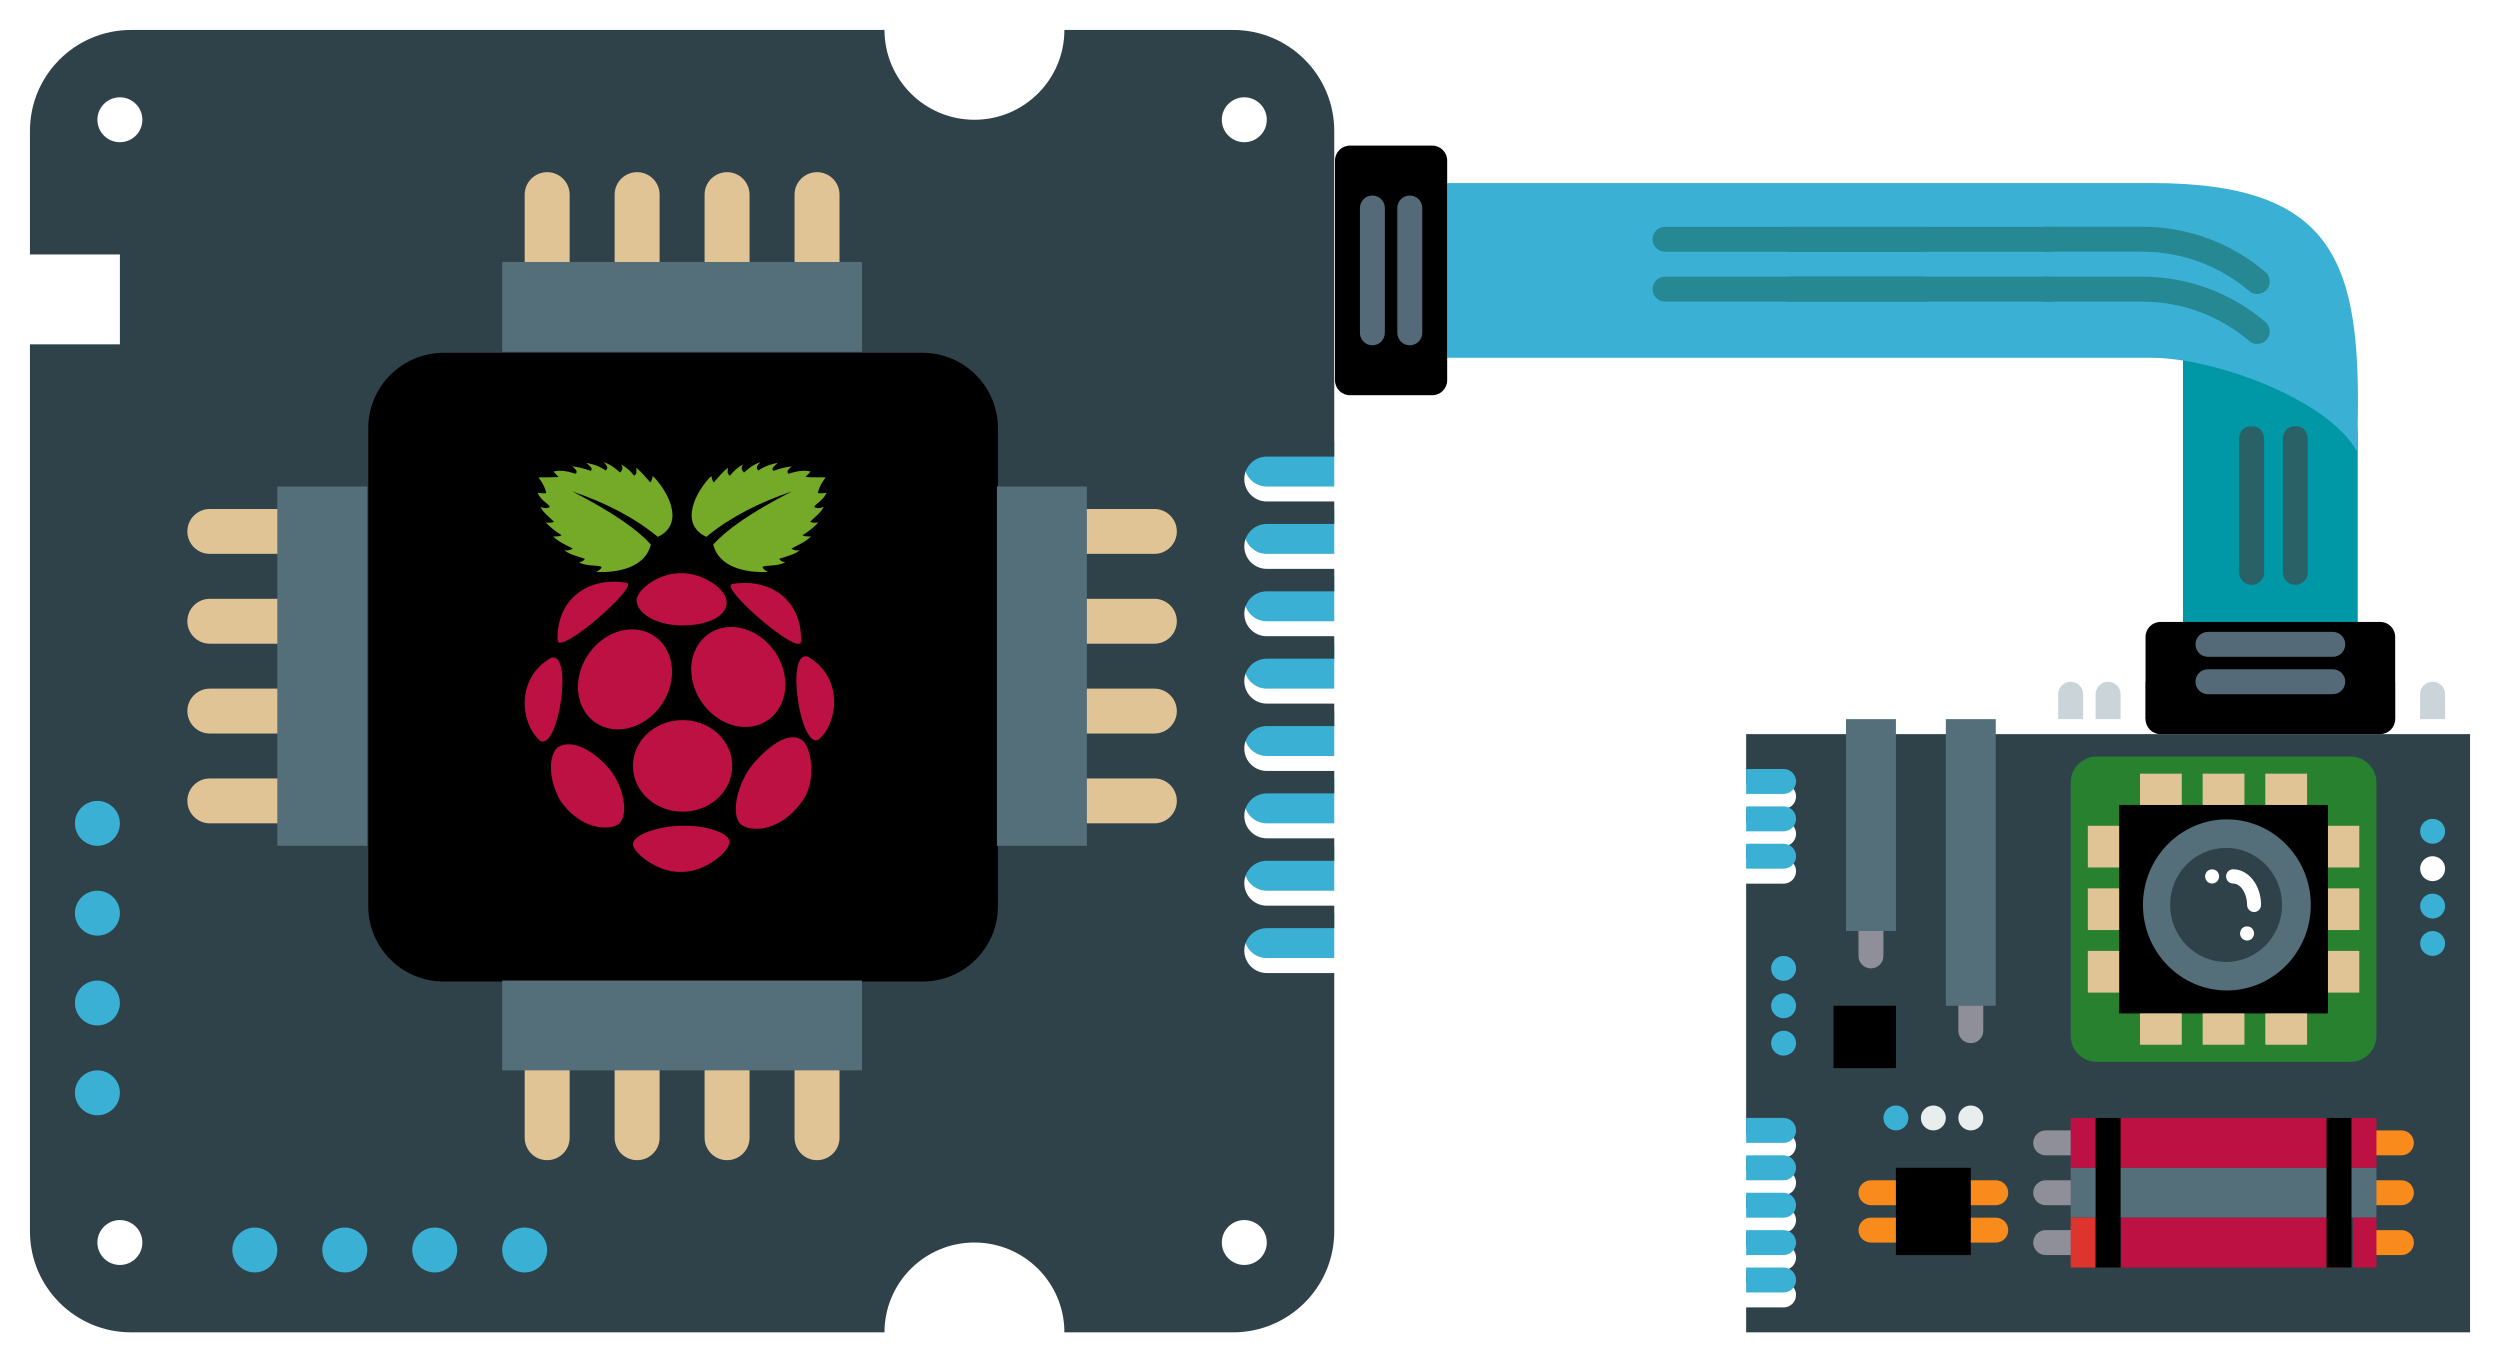 <?xml version="1.0" encoding="UTF-8" standalone="no"?>
<svg width="334px" height="182px" viewBox="0 0 334 182" version="1.1" xmlns="http://www.w3.org/2000/svg" xmlns:xlink="http://www.w3.org/1999/xlink" xmlns:sketch="http://www.bohemiancoding.com/sketch/ns">
    <!-- Generator: Sketch 3.4.4 (17249) - http://www.bohemiancoding.com/sketch -->
    <title>example-raspberry4</title>
    <desc>Created with Sketch.</desc>
    <defs>
        <filter x="-50%" y="-50%" width="200%" height="200%" filterUnits="objectBoundingBox" id="filter-1">
            <feOffset dx="0" dy="2" in="SourceAlpha" result="shadowOffsetOuter1"></feOffset>
            <feGaussianBlur stdDeviation="2" in="shadowOffsetOuter1" result="shadowBlurOuter1"></feGaussianBlur>
            <feColorMatrix values="0 0 0 0 0   0 0 0 0 0   0 0 0 0 0  0 0 0 0.35 0" in="shadowBlurOuter1" type="matrix" result="shadowMatrixOuter1"></feColorMatrix>
            <feMerge>
                <feMergeNode in="shadowMatrixOuter1"></feMergeNode>
                <feMergeNode in="SourceGraphic"></feMergeNode>
            </feMerge>
        </filter>
        <filter x="-50%" y="-50%" width="200%" height="200%" filterUnits="objectBoundingBox" id="filter-2">
            <feOffset dx="0" dy="2" in="SourceAlpha" result="shadowOffsetOuter1"></feOffset>
            <feGaussianBlur stdDeviation="2" in="shadowOffsetOuter1" result="shadowBlurOuter1"></feGaussianBlur>
            <feColorMatrix values="0 0 0 0 0   0 0 0 0 0   0 0 0 0 0  0 0 0 0.35 0" in="shadowBlurOuter1" type="matrix" result="shadowMatrixOuter1"></feColorMatrix>
            <feMerge>
                <feMergeNode in="shadowMatrixOuter1"></feMergeNode>
                <feMergeNode in="SourceGraphic"></feMergeNode>
            </feMerge>
        </filter>
        <filter x="-50%" y="-50%" width="200%" height="200%" filterUnits="objectBoundingBox" id="filter-3">
            <feOffset dx="0" dy="2" in="SourceAlpha" result="shadowOffsetOuter1"></feOffset>
            <feGaussianBlur stdDeviation="2" in="shadowOffsetOuter1" result="shadowBlurOuter1"></feGaussianBlur>
            <feColorMatrix values="0 0 0 0 0   0 0 0 0 0   0 0 0 0 0  0 0 0 0.35 0" in="shadowBlurOuter1" type="matrix" result="shadowMatrixOuter1"></feColorMatrix>
            <feMerge>
                <feMergeNode in="shadowMatrixOuter1"></feMergeNode>
                <feMergeNode in="SourceGraphic"></feMergeNode>
            </feMerge>
        </filter>
        <filter x="-50%" y="-50%" width="200%" height="200%" filterUnits="objectBoundingBox" id="filter-4">
            <feOffset dx="0" dy="2" in="SourceAlpha" result="shadowOffsetOuter1"></feOffset>
            <feGaussianBlur stdDeviation="2" in="shadowOffsetOuter1" result="shadowBlurOuter1"></feGaussianBlur>
            <feColorMatrix values="0 0 0 0 0   0 0 0 0 0   0 0 0 0 0  0 0 0 0.35 0" in="shadowBlurOuter1" type="matrix" result="shadowMatrixOuter1"></feColorMatrix>
            <feMerge>
                <feMergeNode in="shadowMatrixOuter1"></feMergeNode>
                <feMergeNode in="SourceGraphic"></feMergeNode>
            </feMerge>
        </filter>
    </defs>
    <g id="animations" stroke="none" stroke-width="1" fill="none" fill-rule="evenodd" sketch:type="MSPage">
        <g id="example-raspberry4" sketch:type="MSLayerGroup" transform="translate(4, 2)">
            <g id="Group" sketch:type="MSShapeGroup">
                <path d="M229.284,100.737 L234.286,100.737 C235.207,100.737 235.954,101.481 235.954,102.402 C235.954,103.323 235.207,104.067 234.286,104.067 L229.284,104.067 L229.284,105.732 L234.286,105.732 C235.207,105.732 235.954,106.476 235.954,107.397 C235.954,108.318 235.207,109.062 234.286,109.062 L229.284,109.062 L229.284,110.727 L234.286,110.727 C235.207,110.727 235.954,111.472 235.954,112.392 C235.954,113.313 235.207,114.057 234.286,114.057 L229.284,114.057 L229.284,147.359 L234.286,147.359 C235.207,147.359 235.954,148.103 235.954,149.024 C235.954,149.945 235.207,150.689 234.286,150.689 L229.284,150.689 L229.284,152.354 L234.286,152.354 C235.207,152.354 235.954,153.098 235.954,154.019 C235.954,154.94 235.207,155.684 234.286,155.684 L229.284,155.684 L229.284,157.349 L234.286,157.349 C235.207,157.349 235.954,158.094 235.954,159.014 C235.954,159.935 235.207,160.679 234.286,160.679 L229.284,160.679 L229.284,162.344 L234.286,162.344 C235.207,162.344 235.954,163.089 235.954,164.01 C235.954,164.93 235.207,165.675 234.286,165.675 L229.284,165.675 L229.284,167.34 L234.286,167.34 C235.207,167.34 235.954,168.084 235.954,169.005 C235.954,169.926 235.207,170.67 234.286,170.67 L229.284,170.67 L229.284,174 L326,174 L326,94.077 L229.284,94.077 L229.284,100.737 Z" id="Fill-11" fill="#2F4149" filter="url(#filter-1)"></path>
                <path d="M235.954,149.024 C235.954,148.103 235.207,147.359 234.286,147.359 L229.284,147.359 L229.284,150.689 L234.286,150.689 C235.207,150.689 235.954,149.945 235.954,149.024" id="Fill-12" fill="#3AB0D5"></path>
                <path d="M235.954,154.019 C235.954,153.098 235.207,152.354 234.286,152.354 L229.284,152.354 L229.284,155.684 L234.286,155.684 C235.207,155.684 235.954,154.94 235.954,154.019" id="Fill-13" fill="#3AB0D5"></path>
                <path d="M234.286,157.349 L229.284,157.349 L229.284,160.679 L234.286,160.679 C235.207,160.679 235.954,159.935 235.954,159.014 C235.954,158.094 235.207,157.349 234.286,157.349 Z" id="Fill-14" fill="#3AB0D5"></path>
                <path d="M235.954,164.01 C235.954,163.089 235.207,162.344 234.286,162.344 L229.284,162.344 L229.284,165.675 L234.286,165.675 C235.207,165.675 235.954,164.93 235.954,164.01" id="Fill-15" fill="#3AB0D5"></path>
                <path d="M235.954,169.005 C235.954,168.084 235.207,167.34 234.286,167.34 L229.284,167.34 L229.284,170.67 L234.286,170.67 C235.207,170.67 235.954,169.926 235.954,169.005" id="Fill-16" fill="#3AB0D5"></path>
                <path d="M235.954,102.402 C235.954,101.481 235.207,100.737 234.286,100.737 L229.284,100.737 L229.284,104.067 L234.286,104.067 C235.207,104.067 235.954,103.323 235.954,102.402" id="Fill-17" fill="#3AB0D5"></path>
                <path d="M235.954,107.397 C235.954,106.476 235.207,105.732 234.286,105.732 L229.284,105.732 L229.284,109.062 L234.286,109.062 C235.207,109.062 235.954,108.318 235.954,107.397" id="Fill-18" fill="#3AB0D5"></path>
                <path d="M235.954,112.392 C235.954,111.472 235.207,110.727 234.286,110.727 L229.284,110.727 L229.284,114.057 L234.286,114.057 C235.207,114.057 235.954,113.313 235.954,112.392" id="Fill-19" fill="#3AB0D5"></path>
                <path d="M322.665,124.048 C322.665,124.967 321.918,125.713 320.997,125.713 C320.077,125.713 319.33,124.967 319.33,124.048 C319.33,123.129 320.077,122.383 320.997,122.383 C321.918,122.383 322.665,123.129 322.665,124.048" id="Fill-732" fill="#3AB0D5"></path>
                <path d="M260.967,147.359 C260.967,148.278 260.22,149.024 259.299,149.024 C258.379,149.024 257.632,148.278 257.632,147.359 C257.632,146.44 258.379,145.694 259.299,145.694 C260.22,145.694 260.967,146.44 260.967,147.359" id="Fill-740" fill="#E8EDEE"></path>
                <path d="M255.964,147.359 C255.964,148.278 255.217,149.024 254.297,149.024 C253.376,149.024 252.629,148.278 252.629,147.359 C252.629,146.44 253.376,145.694 254.297,145.694 C255.217,145.694 255.964,146.44 255.964,147.359" id="Fill-741" fill="#E8EDEE"></path>
                <path d="M250.962,147.359 C250.962,148.278 250.215,149.024 249.294,149.024 C248.374,149.024 247.627,148.278 247.627,147.359 C247.627,146.44 248.374,145.694 249.294,145.694 C250.215,145.694 250.962,146.44 250.962,147.359" id="Fill-742" fill="#3AB0D5"></path>
                <path d="M235.954,127.378 C235.954,128.297 235.207,129.043 234.286,129.043 C233.366,129.043 232.619,128.297 232.619,127.378 C232.619,126.459 233.366,125.713 234.286,125.713 C235.207,125.713 235.954,126.459 235.954,127.378" id="Fill-743" fill="#3AB0D5"></path>
                <path d="M235.954,132.373 C235.954,133.292 235.207,134.038 234.286,134.038 C233.366,134.038 232.619,133.292 232.619,132.373 C232.619,131.454 233.366,130.708 234.286,130.708 C235.207,130.708 235.954,131.454 235.954,132.373" id="Fill-744" fill="#3AB0D5"></path>
                <path d="M235.954,137.368 C235.954,138.288 235.207,139.033 234.286,139.033 C233.366,139.033 232.619,138.288 232.619,137.368 C232.619,136.449 233.366,135.703 234.286,135.703 C235.207,135.703 235.954,136.449 235.954,137.368" id="Fill-745" fill="#3AB0D5"></path>
                <path d="M310.003,139.866 L276.13,139.866 C274.202,139.866 272.639,138.306 272.639,136.38 L272.639,102.56 C272.639,100.632 274.202,99.072 276.13,99.072 L310.003,99.072 C311.931,99.072 313.494,100.632 313.494,102.56 L313.494,136.38 C313.494,138.306 311.931,139.866 310.003,139.866" id="Fill-1051" fill="#28812F"></path>
                <path d="M282.645,89.081 L289.315,89.081 L289.315,94.077 L282.645,94.077 L282.645,89.081 L282.645,89.081 Z" id="Fill-1052" fill="#546A79"></path>
                <path d="M289.315,89.081 L295.985,89.081 L295.985,94.077 L289.315,94.077 L289.315,89.081 L289.315,89.081 Z" id="Fill-1053" fill="#38454F"></path>
                <path d="M295.985,89.081 L302.655,89.081 L302.655,94.077 L295.985,94.077 L295.985,89.081 L295.985,89.081 Z" id="Fill-1054" fill="#546A79"></path>
                <path d="M302.655,89.081 L309.325,89.081 L309.325,94.077 L302.655,94.077 L302.655,89.081 L302.655,89.081 Z" id="Fill-1055" fill="#38454F"></path>
                <path d="M309.325,89.081 L315.995,89.081 L315.995,94.077 L309.325,94.077 L309.325,89.081 L309.325,89.081 Z" id="Fill-1056" fill="#546A79"></path>
                <path d="M316.829,152.354 L313.494,152.354 C312.571,152.354 311.826,151.61 311.826,150.689 C311.826,149.768 312.571,149.024 313.494,149.024 L316.829,149.024 C317.751,149.024 318.496,149.768 318.496,150.689 C318.496,151.61 317.751,152.354 316.829,152.354" id="Fill-1058" fill="#F88B1C"></path>
                <path d="M272.639,149.024 L269.304,149.024 C268.384,149.024 267.637,149.768 267.637,150.689 C267.637,151.61 268.384,152.354 269.304,152.354 L272.639,152.354 C273.56,152.354 274.307,151.61 274.307,150.689 C274.307,149.768 273.56,149.024 272.639,149.024" id="Fill-1060" fill="#8F8F99"></path>
                <path d="M272.639,155.684 L269.304,155.684 C268.384,155.684 267.637,156.428 267.637,157.349 C267.637,158.27 268.384,159.014 269.304,159.014 L272.639,159.014 C273.56,159.014 274.307,158.27 274.307,157.349 C274.307,156.428 273.56,155.684 272.639,155.684" id="Fill-1061" fill="#8F8F99"></path>
                <path d="M272.639,162.344 L269.304,162.344 C268.384,162.344 267.637,163.089 267.637,164.01 C267.637,164.93 268.384,165.675 269.304,165.675 L272.639,165.675 C273.56,165.675 274.307,164.93 274.307,164.01 C274.307,163.089 273.56,162.344 272.639,162.344" id="Fill-1062" fill="#8F8F99"></path>
                <path d="M316.829,159.014 L313.494,159.014 C312.571,159.014 311.826,158.27 311.826,157.349 C311.826,156.428 312.571,155.684 313.494,155.684 L316.829,155.684 C317.751,155.684 318.496,156.428 318.496,157.349 C318.496,158.27 317.751,159.014 316.829,159.014" id="Fill-1063" fill="#F88B1C"></path>
                <path d="M316.829,165.675 L313.494,165.675 C312.571,165.675 311.826,164.93 311.826,164.01 C311.826,163.089 312.571,162.344 313.494,162.344 L316.829,162.344 C317.751,162.344 318.496,163.089 318.496,164.01 C318.496,164.93 317.751,165.675 316.829,165.675" id="Fill-1064" fill="#F88B1C"></path>
                <path d="M262.634,159.014 L259.299,159.014 C258.379,159.014 257.632,158.27 257.632,157.349 C257.632,156.428 258.379,155.684 259.299,155.684 L262.634,155.684 C263.555,155.684 264.302,156.428 264.302,157.349 C264.302,158.27 263.555,159.014 262.634,159.014" id="Fill-1065" fill="#F88B1C"></path>
                <path d="M262.634,164.01 L259.299,164.01 C258.379,164.01 257.632,163.265 257.632,162.344 C257.632,161.424 258.379,160.679 259.299,160.679 L262.634,160.679 C263.555,160.679 264.302,161.424 264.302,162.344 C264.302,163.265 263.555,164.01 262.634,164.01" id="Fill-1066" fill="#F88B1C"></path>
                <path d="M249.294,159.014 L245.959,159.014 C245.039,159.014 244.292,158.27 244.292,157.349 C244.292,156.428 245.039,155.684 245.959,155.684 L249.294,155.684 C250.215,155.684 250.962,156.428 250.962,157.349 C250.962,158.27 250.215,159.014 249.294,159.014" id="Fill-1067" fill="#F88B1C"></path>
                <path d="M249.294,164.01 L245.959,164.01 C245.039,164.01 244.292,163.265 244.292,162.344 C244.292,161.424 245.039,160.679 245.959,160.679 L249.294,160.679 C250.215,160.679 250.962,161.424 250.962,162.344 C250.962,163.265 250.215,164.01 249.294,164.01" id="Fill-1068" fill="#F88B1C"></path>
                <path d="M245.959,127.378 C245.039,127.378 244.292,126.634 244.292,125.713 L244.292,122.383 C244.292,121.462 245.039,120.718 245.959,120.718 C246.88,120.718 247.627,121.462 247.627,122.383 L247.627,125.713 C247.627,126.634 246.88,127.378 245.959,127.378" id="Fill-1069" fill="#8F8F99"></path>
                <path d="M259.299,137.368 C258.379,137.368 257.632,136.624 257.632,135.703 L257.632,132.373 C257.632,131.452 258.379,130.708 259.299,130.708 C260.22,130.708 260.967,131.452 260.967,132.373 L260.967,135.703 C260.967,136.624 260.22,137.368 259.299,137.368" id="Fill-1070" fill="#8F8F99"></path>
                <path d="M240.957,132.373 L249.294,132.373 L249.294,140.699 L240.957,140.699 L240.957,132.373 L240.957,132.373 Z" id="Fill-1071" fill="#000000"></path>
                <g transform="translate(274.917, 101.346)">
                    <path d="M4.201,4.194 L32.098,4.194 L32.098,32.051 L4.201,32.051 L4.201,4.194 L4.201,4.194 Z" id="Fill-1719" fill="#000000"></path>
                    <path d="M6.99,0.016 L12.57,0.016 L12.57,4.194 L6.99,4.194 L6.99,0.016 L6.99,0.016 Z" id="Fill-1720" fill="#E1C495"></path>
                    <path d="M15.36,0.016 L20.939,0.016 L20.939,4.194 L15.36,4.194 L15.36,0.016 L15.36,0.016 Z" id="Fill-1721" fill="#E1C495"></path>
                    <path d="M23.729,0.016 L29.309,0.016 L29.309,4.194 L23.729,4.194 L23.729,0.016 L23.729,0.016 Z" id="Fill-1722" fill="#E1C495"></path>
                    <path d="M6.99,32.051 L12.57,32.051 L12.57,36.23 L6.99,36.23 L6.99,32.051 L6.99,32.051 Z" id="Fill-1723" fill="#E1C495"></path>
                    <path d="M15.36,32.051 L20.939,32.051 L20.939,36.23 L15.36,36.23 L15.36,32.051 L15.36,32.051 Z" id="Fill-1724" fill="#E1C495"></path>
                    <path d="M23.729,32.051 L29.309,32.051 L29.309,36.23 L23.729,36.23 L23.729,32.051 L23.729,32.051 Z" id="Fill-1725" fill="#E1C495"></path>
                    <path d="M32.098,6.98 L36.283,6.98 L36.283,12.551 L32.098,12.551 L32.098,6.98 L32.098,6.98 Z" id="Fill-1726" fill="#E1C495"></path>
                    <path d="M32.098,15.337 L36.283,15.337 L36.283,20.908 L32.098,20.908 L32.098,15.337 L32.098,15.337 Z" id="Fill-1727" fill="#E1C495"></path>
                    <path d="M32.098,23.694 L36.283,23.694 L36.283,29.266 L32.098,29.266 L32.098,23.694 L32.098,23.694 Z" id="Fill-1728" fill="#E1C495"></path>
                    <path d="M0.016,6.98 L4.201,6.98 L4.201,12.551 L0.016,12.551 L0.016,6.98 L0.016,6.98 Z" id="Fill-1729" fill="#E1C495"></path>
                    <path d="M0.016,15.337 L4.201,15.337 L4.201,20.908 L0.016,20.908 L0.016,15.337 L0.016,15.337 Z" id="Fill-1730" fill="#E1C495"></path>
                    <path d="M0.016,23.694 L4.201,23.694 L4.201,29.266 L0.016,29.266 L0.016,23.694 L0.016,23.694 Z" id="Fill-1731" fill="#E1C495"></path>
                </g>
                <path d="M255.964,94.077 L262.634,94.077 L262.634,132.373 L255.964,132.373 L255.964,94.077 L255.964,94.077 Z" id="Fill-1946" fill="#546E7A"></path>
                <path d="M242.624,94.077 L249.294,94.077 L249.294,122.383 L242.624,122.383 L242.624,94.077 L242.624,94.077 Z" id="Fill-1947" fill="#546E7A"></path>
                <path d="M249.294,154.019 L259.299,154.019 L259.299,165.675 L249.294,165.675 L249.294,154.019 L249.294,154.019 Z" id="Fill-1948" fill="#000000"></path>
                <path d="M313.494,154.019 L313.494,160.679 L272.639,160.679 L272.639,154.019 L313.494,154.019 Z" id="Fill-1949" fill="#546E7A"></path>
                <path d="M272.639,147.359 L313.494,147.359 L313.494,154.019 L272.639,154.019 L272.639,147.359 L272.639,147.359 Z" id="Fill-1950" fill="#BC1142"></path>
                <path d="M272.639,160.679 L275.974,160.679 L275.974,167.34 L272.639,167.34 L272.639,160.679 L272.639,160.679 Z" id="Fill-1951" fill="#DD342E"></path>
                <path d="M279.309,160.679 L309.325,160.679 L309.325,167.34 L279.309,167.34 L279.309,160.679 L279.309,160.679 Z" id="Fill-1952" fill="#BC1142"></path>
                <path d="M310.351,160.679 L313.494,160.679 L313.494,167.34 L310.351,167.34 L310.351,160.679 L310.351,160.679 Z" id="Fill-1953" fill="#BC1142"></path>
                <path d="M275.974,152.354 L275.974,167.34 L279.309,167.34 L279.309,147.359 L275.974,147.359 L275.974,152.354" id="Fill-1957" fill="#000000"></path>
                <path d="M306.824,167.34 L310.159,167.34 L310.159,147.359 L306.824,147.359 L306.824,167.34 L306.824,167.34 Z" id="Fill-1958" fill="#000000"></path>
                <path d="M274.307,90.746 C274.307,89.826 273.56,89.081 272.639,89.081 C271.719,89.081 270.972,89.826 270.972,90.746 L270.972,94.077 L274.307,94.077 L274.307,90.746" id="Fill-1959" fill="#CBD4D8"></path>
                <path d="M279.309,90.746 C279.309,89.826 278.562,89.081 277.642,89.081 C276.721,89.081 275.974,89.826 275.974,90.746 L275.974,94.077 L279.309,94.077 L279.309,90.746" id="Fill-1960" fill="#CBD4D8"></path>
                <path d="M322.665,90.746 C322.665,89.826 321.92,89.081 320.997,89.081 C320.075,89.081 319.33,89.826 319.33,90.746 L319.33,94.077 L322.665,94.077 L322.665,90.746" id="Fill-1961" fill="#CBD4D8"></path>
                <path d="M310.992,54.115 C310.992,41.752 287.647,16.776 287.647,29.139 L287.647,79.923 L310.992,79.923 L310.992,54.115 L310.992,54.115 Z" id="Fill-1089" fill="#0097A7" filter="url(#filter-2)"></path>
                <path d="M314.001,79.091 C315.101,79.091 315.995,79.983 315.995,81.082 L315.995,92.083 C315.995,93.184 315.101,94.077 314.001,94.077 L284.641,94.077 C283.538,94.077 282.645,93.184 282.645,92.083 L282.645,81.082 C282.645,79.983 283.538,79.091 284.641,79.091 L314.001,79.091 L314.001,79.091 Z" id="Fill-1091" fill="#000000" filter="url(#filter-3)"></path>
                <path d="M290.982,87.416 L307.657,87.416 C308.579,87.416 309.325,88.161 309.325,89.081 C309.325,90.002 308.579,90.746 307.657,90.746 L290.982,90.746 C290.06,90.746 289.315,90.002 289.315,89.081 C289.315,88.161 290.06,87.416 290.982,87.416" id="Fill-1092" fill="#546A79"></path>
                <path d="M290.982,82.421 L307.657,82.421 C308.579,82.421 309.325,83.165 309.325,84.086 C309.325,85.007 308.579,85.751 307.657,85.751 L290.982,85.751 C290.06,85.751 289.315,85.007 289.315,84.086 C289.315,83.165 290.06,82.421 290.982,82.421" id="Fill-1093" fill="#546A79"></path>
                <path d="M300.987,57.445 L300.987,74.476 C300.987,75.397 301.733,76.141 302.655,76.141 C303.577,76.141 304.322,75.397 304.322,74.476 L304.322,56.612 C304.322,56.612 304.322,54.947 302.655,54.947 C300.987,54.947 300.987,56.612 300.987,56.612" id="Fill-1915-Copy" fill="#2A6166"></path>
                <g id="example-raspberry">
                    <path d="M162.238,60 C162.238,61.659 163.584,63 165.243,63 L174.256,63 L174.256,57 L165.243,57 C163.584,57 162.238,58.341 162.238,60" id="Fill-40" fill="#3AB0D5"></path>
                    <path d="M162.238,69 C162.238,70.659 163.584,72 165.243,72 L174.256,72 L174.256,66 L165.243,66 C163.584,66 162.238,67.341 162.238,69" id="Fill-41" fill="#3AB0D5"></path>
                    <path d="M162.238,78 C162.238,79.659 163.584,81 165.243,81 L174.256,81 L174.256,75 L165.243,75 C163.584,75 162.238,76.341 162.238,78" id="Fill-42" fill="#3AB0D5"></path>
                    <path d="M162.238,87 C162.238,88.659 163.584,90 165.243,90 L174.256,90 L174.256,84 L165.243,84 C163.584,84 162.238,85.341 162.238,87" id="Fill-43" fill="#3AB0D5"></path>
                    <path d="M162.238,96 C162.238,97.659 163.584,99 165.243,99 L174.256,99 L174.256,93 L165.243,93 C163.584,93 162.238,94.341 162.238,96" id="Fill-44" fill="#3AB0D5"></path>
                    <path d="M162.238,105 C162.238,106.659 163.584,108 165.243,108 L174.256,108 L174.256,102 L165.243,102 C163.584,102 162.238,103.341 162.238,105" id="Fill-45" fill="#3AB0D5"></path>
                    <path d="M162.238,114 C162.238,115.659 163.584,117 165.243,117 L174.256,117 L174.256,111 L165.243,111 C163.584,111 162.238,112.341 162.238,114" id="Fill-46" fill="#3AB0D5"></path>
                    <path d="M162.238,123 C162.238,124.659 163.584,126 165.243,126 L174.256,126 L174.256,120 L165.243,120 C163.584,120 162.238,121.341 162.238,123" id="Fill-47" fill="#3AB0D5"></path>
                    <path d="M174.256,13.497 C174.256,6.042 168.205,0 160.739,0 L138.203,0 C138.203,6.627 132.822,12 126.185,12 C119.548,12 114.168,6.627 114.168,0 L13.517,0 C6.051,0 0,6.042 0,13.497 L0,30 L12.018,30 L12.018,42 L0,42 L0,160.503 C0,167.958 6.051,174 13.517,174 L114.168,174 C114.168,167.373 119.548,162 126.185,162 C132.822,162 138.203,167.373 138.203,174 L160.739,174 C168.205,174 174.256,167.958 174.256,160.503 L174.256,126 L165.243,126 C163.584,126 162.238,124.659 162.238,123 C162.238,121.341 163.584,120 165.243,120 L174.256,120 L174.256,117 L165.243,117 C163.584,117 162.238,115.659 162.238,114 C162.238,112.341 163.584,111 165.243,111 L174.256,111 L174.256,108 L165.243,108 C163.584,108 162.238,106.659 162.238,105 C162.238,103.341 163.584,102 165.243,102 L174.256,102 L174.256,99 L165.243,99 C163.584,99 162.238,97.659 162.238,96 C162.238,94.341 163.584,93 165.243,93 L174.256,93 L174.256,90 L165.243,90 C163.584,90 162.238,88.659 162.238,87 C162.238,85.341 163.584,84 165.243,84 L174.256,84 L174.256,81 L165.243,81 C163.584,81 162.238,79.659 162.238,78 C162.238,76.341 163.584,75 165.243,75 L174.256,75 L174.256,72 L165.243,72 C163.584,72 162.238,70.659 162.238,69 C162.238,67.341 163.584,66 165.243,66 L174.256,66 L174.256,63 L165.243,63 C163.584,63 162.238,61.659 162.238,60 C162.238,58.341 163.584,57 165.243,57 L174.256,57 L174.256,13.497 Z M12.018,165 C10.359,165 9.013,163.656 9.013,162 C9.013,160.344 10.359,159 12.018,159 C13.676,159 15.022,160.344 15.022,162 C15.022,163.656 13.676,165 12.018,165 L12.018,165 L12.018,165 Z M12.018,15 C10.359,15 9.013,13.656 9.013,12 C9.013,10.344 10.359,9 12.018,9 C13.676,9 15.022,10.344 15.022,12 C15.022,13.656 13.676,15 12.018,15 L12.018,15 L12.018,15 Z M165.243,162 C165.243,163.656 163.897,165 162.238,165 C160.58,165 159.234,163.656 159.234,162 C159.234,160.344 160.58,159 162.238,159 C163.897,159 165.243,160.344 165.243,162 L165.243,162 L165.243,162 Z M159.234,12 C159.234,10.344 160.58,9 162.238,9 C163.897,9 165.243,10.344 165.243,12 C165.243,13.656 163.897,15 162.238,15 C160.58,15 159.234,13.656 159.234,12 L159.234,12 L159.234,12 Z" id="Fill-748" fill="#2F4149" filter="url(#filter-4)"></path>
                    <path d="M45.202,55.206 C45.202,49.644 49.717,45.135 55.287,45.135 L119.239,45.135 C124.81,45.135 129.325,49.644 129.325,55.206 L129.325,119.064 C129.325,124.626 124.81,129.135 119.239,129.135 L55.287,129.135 C49.717,129.135 45.202,124.626 45.202,119.064 L45.202,55.206 Z" id="Fill-1004" fill="#000000"></path>
                    <path d="M33.049,66 L24.035,66 C22.377,66 21.031,67.341 21.031,69 C21.031,70.659 22.377,72 24.035,72 L33.049,72 C34.707,72 36.053,70.659 36.053,69 C36.053,67.341 34.707,66 33.049,66" id="Fill-1005" fill="#E1C495"></path>
                    <path d="M33.049,102 L24.035,102 C22.377,102 21.031,103.341 21.031,105 C21.031,106.659 22.377,108 24.035,108 L33.049,108 C34.707,108 36.053,106.659 36.053,105 C36.053,103.341 34.707,102 33.049,102" id="Fill-1006" fill="#E1C495"></path>
                    <path d="M33.049,90 L24.035,90 C22.377,90 21.031,91.341 21.031,93 C21.031,94.659 22.377,96 24.035,96 L33.049,96 C34.707,96 36.053,94.659 36.053,93 C36.053,91.341 34.707,90 33.049,90" id="Fill-1007" fill="#E1C495"></path>
                    <path d="M33.049,78 L24.035,78 C22.377,78 21.031,79.341 21.031,81 C21.031,82.659 22.377,84 24.035,84 L33.049,84 C34.707,84 36.053,82.659 36.053,81 C36.053,79.341 34.707,78 33.049,78" id="Fill-1008" fill="#E1C495"></path>
                    <path d="M141.207,72 L150.22,72 C151.879,72 153.225,70.659 153.225,69 C153.225,67.341 151.879,66 150.22,66 L141.207,66 C139.549,66 138.203,67.341 138.203,69 C138.203,70.659 139.549,72 141.207,72" id="Fill-1009" fill="#E1C495"></path>
                    <path d="M150.22,102 L141.207,102 C139.549,102 138.203,103.341 138.203,105 C138.203,106.659 139.549,108 141.207,108 L150.22,108 C151.879,108 153.225,106.659 153.225,105 C153.225,103.341 151.879,102 150.22,102" id="Fill-1010" fill="#E1C495"></path>
                    <path d="M150.22,90 L141.207,90 C139.549,90 138.203,91.341 138.203,93 C138.203,94.659 139.549,96 141.207,96 L150.22,96 C151.879,96 153.225,94.659 153.225,93 C153.225,91.341 151.879,90 150.22,90" id="Fill-1011" fill="#E1C495"></path>
                    <path d="M150.22,78 L141.207,78 C139.549,78 138.203,79.341 138.203,81 C138.203,82.659 139.549,84 141.207,84 L150.22,84 C151.879,84 153.225,82.659 153.225,81 C153.225,79.341 151.879,78 150.22,78" id="Fill-1012" fill="#E1C495"></path>
                    <path d="M105.154,21 C103.496,21 102.15,22.341 102.15,24 L102.15,33 C102.15,34.659 103.496,36 105.154,36 C106.813,36 108.159,34.659 108.159,33 L108.159,24 C108.159,22.341 106.813,21 105.154,21" id="Fill-1013" fill="#E1C495"></path>
                    <path d="M69.101,21 C67.443,21 66.097,22.341 66.097,24 L66.097,33 C66.097,34.659 67.443,36 69.101,36 C70.76,36 72.106,34.659 72.106,33 L72.106,24 C72.106,22.341 70.76,21 69.101,21" id="Fill-1014" fill="#E1C495"></path>
                    <path d="M81.119,21 C79.461,21 78.115,22.341 78.115,24 L78.115,33 C78.115,34.659 79.461,36 81.119,36 C82.777,36 84.123,34.659 84.123,33 L84.123,24 C84.123,22.341 82.777,21 81.119,21" id="Fill-1015" fill="#E1C495"></path>
                    <path d="M93.137,21 C91.478,21 90.132,22.341 90.132,24 L90.132,33 C90.132,34.659 91.478,36 93.137,36 C94.795,36 96.141,34.659 96.141,33 L96.141,24 C96.141,22.341 94.795,21 93.137,21" id="Fill-1016" fill="#E1C495"></path>
                    <path d="M105.154,138 C103.496,138 102.15,139.341 102.15,141 L102.15,150 C102.15,151.659 103.496,153 105.154,153 C106.813,153 108.159,151.659 108.159,150 L108.159,141 C108.159,139.341 106.813,138 105.154,138" id="Fill-1017" fill="#E1C495"></path>
                    <path d="M69.101,138 C67.443,138 66.097,139.341 66.097,141 L66.097,150 C66.097,151.659 67.443,153 69.101,153 C70.76,153 72.106,151.659 72.106,150 L72.106,141 C72.106,139.341 70.76,138 69.101,138" id="Fill-1018" fill="#E1C495"></path>
                    <path d="M81.119,138 C79.461,138 78.115,139.341 78.115,141 L78.115,150 C78.115,151.659 79.461,153 81.119,153 C82.777,153 84.123,151.659 84.123,150 L84.123,141 C84.123,139.341 82.777,138 81.119,138" id="Fill-1019" fill="#E1C495"></path>
                    <path d="M93.137,138 C91.478,138 90.132,139.341 90.132,141 L90.132,150 C90.132,151.659 91.478,153 93.137,153 C94.795,153 96.141,151.659 96.141,150 L96.141,141 C96.141,139.341 94.795,138 93.137,138" id="Fill-1020" fill="#E1C495"></path>
                    <path d="M9.013,111 C7.355,111 6.009,109.656 6.009,108 C6.009,106.344 7.355,105 9.013,105 C10.672,105 12.018,106.344 12.018,108 C12.018,109.656 10.672,111 9.013,111" id="Fill-1021" fill="#3AB0D5"></path>
                    <path d="M9.013,123 C7.355,123 6.009,121.656 6.009,120 C6.009,118.344 7.355,117 9.013,117 C10.672,117 12.018,118.344 12.018,120 C12.018,121.656 10.672,123 9.013,123" id="Fill-1022" fill="#3AB0D5"></path>
                    <path d="M9.013,135 C7.355,135 6.009,133.656 6.009,132 C6.009,130.344 7.355,129 9.013,129 C10.672,129 12.018,130.344 12.018,132 C12.018,133.656 10.672,135 9.013,135" id="Fill-1023" fill="#3AB0D5"></path>
                    <path d="M9.013,147 C7.355,147 6.009,145.656 6.009,144 C6.009,142.344 7.355,141 9.013,141 C10.672,141 12.018,142.344 12.018,144 C12.018,145.656 10.672,147 9.013,147" id="Fill-1024" fill="#3AB0D5"></path>
                    <path d="M33.049,165 C33.049,166.656 31.703,168 30.044,168 C28.386,168 27.04,166.656 27.04,165 C27.04,163.344 28.386,162 30.044,162 C31.703,162 33.049,163.344 33.049,165" id="Fill-1937" fill="#3AB0D5"></path>
                    <path d="M45.066,165 C45.066,166.656 43.72,168 42.062,168 C40.403,168 39.057,166.656 39.057,165 C39.057,163.344 40.403,162 42.062,162 C43.72,162 45.066,163.344 45.066,165" id="Fill-1938" fill="#3AB0D5"></path>
                    <path d="M57.084,165 C57.084,166.656 55.738,168 54.079,168 C52.421,168 51.075,166.656 51.075,165 C51.075,163.344 52.421,162 54.079,162 C55.738,162 57.084,163.344 57.084,165" id="Fill-1939" fill="#3AB0D5"></path>
                    <path d="M69.101,165 C69.101,166.656 67.755,168 66.097,168 C64.439,168 63.093,166.656 63.093,165 C63.093,163.344 64.439,162 66.097,162 C67.755,162 69.101,163.344 69.101,165" id="Fill-1940" fill="#3AB0D5"></path>
                    <path d="M63.093,33 L111.163,33 L111.163,45 L63.093,45 L63.093,33 L63.093,33 Z" id="Fill-1941" fill="#546E7A"></path>
                    <path d="M63.093,129 L111.163,129 L111.163,141 L63.093,141 L63.093,129 L63.093,129 Z" id="Fill-1942" fill="#546E7A"></path>
                    <path d="M129.19,63 L141.207,63 L141.207,111 L129.19,111 L129.19,63 L129.19,63 Z" id="Fill-1943" fill="#546E7A"></path>
                    <path d="M33.049,63 L45.066,63 L45.066,111 L33.049,111 L33.049,63 L33.049,63 Z" id="Fill-1944" fill="#546E7A"></path>
                    <g id="Raspberry_Pi_Logo" transform="translate(64.199, 58.218)">
                        <g id="Group">
                            <path d="M12.402,0.053 C12.107,0.062 11.79,0.171 11.43,0.453 C10.549,0.115 9.694,-0.003 8.93,0.687 C7.75,0.534 7.366,0.849 7.076,1.216 C6.817,1.211 5.137,0.951 4.367,2.095 C2.432,1.867 1.82,3.229 2.513,4.499 C2.118,5.109 1.708,5.711 2.632,6.873 C2.305,7.52 2.508,8.223 3.279,9.072 C3.075,9.982 3.475,10.624 4.192,11.124 C4.058,12.369 5.338,13.093 5.72,13.351 C5.867,14.077 6.173,14.761 7.635,15.14 C7.876,16.221 8.755,16.408 9.606,16.635 C6.793,18.263 4.381,20.406 4.398,25.664 L3.986,26.397 C0.76,28.35 -2.142,34.63 2.396,39.734 C2.692,41.332 3.19,42.48 3.632,43.75 C4.294,48.868 8.614,51.264 9.754,51.548 C11.424,52.815 13.202,54.017 15.609,54.859 C17.877,57.19 20.335,58.078 22.806,58.077 C22.843,58.077 22.879,58.077 22.916,58.077 C25.387,58.078 27.845,57.19 30.113,54.859 C32.52,54.017 34.298,52.815 35.968,51.548 C37.108,51.264 41.428,48.868 42.09,43.75 C42.532,42.48 43.03,41.332 43.326,39.734 C47.864,34.63 44.962,28.35 41.736,26.396 L41.324,25.664 C41.34,20.406 38.928,18.263 36.115,16.634 C36.966,16.407 37.845,16.22 38.086,15.139 C39.548,14.761 39.854,14.076 40.001,13.351 C40.384,13.093 41.664,12.369 41.53,11.124 C42.246,10.623 42.646,9.981 42.443,9.072 C43.213,8.222 43.416,7.52 43.089,6.873 C44.013,5.711 43.603,5.109 43.208,4.499 C43.901,3.229 43.29,1.867 41.354,2.095 C40.584,0.951 38.905,1.21 38.645,1.216 C38.355,0.849 37.971,0.534 36.791,0.686 C36.027,-0.003 35.172,0.115 34.291,0.453 C33.244,-0.369 32.552,0.29 31.761,0.539 C30.494,0.127 30.204,0.692 29.581,0.922 C28.199,0.631 27.779,1.264 27.117,1.933 L26.346,1.918 C24.262,3.141 23.226,5.633 22.859,6.914 C22.492,5.633 21.459,3.141 19.375,1.918 L18.604,1.933 C17.941,1.264 17.521,0.631 16.139,0.922 C15.517,0.692 15.228,0.127 13.96,0.539 C13.44,0.376 12.963,0.036 12.401,0.053 L12.402,0.053 Z" id="Shape" fill="#000000"></path>
                            <path d="M8.252,5.436 C13.782,8.276 16.997,10.574 18.758,12.53 C17.856,16.131 13.151,16.296 11.43,16.195 C11.782,16.031 12.076,15.836 12.181,15.535 C11.749,15.229 10.218,15.503 9.149,14.905 C9.56,14.82 9.752,14.738 9.944,14.436 C8.934,14.115 7.847,13.839 7.207,13.307 C7.552,13.311 7.875,13.384 8.325,13.073 C7.421,12.587 6.456,12.202 5.706,11.46 C6.174,11.449 6.678,11.456 6.825,11.285 C5.997,10.774 5.299,10.206 4.72,9.584 C5.375,9.663 5.651,9.595 5.809,9.482 C5.184,8.843 4.392,8.304 4.014,7.518 C4.5,7.684 4.944,7.748 5.265,7.503 C5.052,7.025 4.141,6.743 3.617,5.627 C4.128,5.676 4.671,5.738 4.779,5.627 C4.542,4.663 4.135,4.122 3.735,3.561 C4.83,3.544 6.488,3.565 6.413,3.473 L5.736,2.784 C6.805,2.497 7.9,2.83 8.694,3.077 C9.05,2.797 8.688,2.442 8.252,2.08 C9.161,2.201 9.982,2.409 10.724,2.696 C11.121,2.339 10.467,1.983 10.15,1.626 C11.554,1.891 12.149,2.264 12.74,2.637 C13.169,2.228 12.765,1.88 12.475,1.523 C13.534,1.914 14.079,2.418 14.653,2.916 C14.848,2.654 15.147,2.462 14.785,1.831 C15.537,2.263 16.103,2.771 16.522,3.341 C16.987,3.046 16.799,2.643 16.801,2.271 C17.582,2.904 18.078,3.577 18.685,4.235 C18.807,4.146 18.914,3.846 19.009,3.37 C20.872,5.171 23.505,9.706 19.685,11.505 C16.435,8.834 12.553,6.893 8.251,5.437 L8.252,5.436 Z" id="Shape" fill="#75A928"></path>
                            <path d="M37.594,5.436 C32.064,8.277 28.85,10.573 27.089,12.53 C27.99,16.131 32.696,16.296 34.416,16.195 C34.064,16.031 33.77,15.836 33.666,15.535 C34.098,15.229 35.628,15.503 36.697,14.905 C36.286,14.82 36.094,14.738 35.902,14.436 C36.912,14.115 38,13.839 38.639,13.307 C38.294,13.311 37.972,13.384 37.521,13.073 C38.425,12.587 39.39,12.202 40.14,11.46 C39.673,11.449 39.168,11.456 39.022,11.285 C39.85,10.774 40.548,10.206 41.126,9.584 C40.472,9.663 40.195,9.595 40.037,9.482 C40.663,8.843 41.455,8.304 41.832,7.518 C41.346,7.684 40.902,7.748 40.582,7.503 C40.794,7.025 41.705,6.743 42.23,5.627 C41.718,5.676 41.176,5.738 41.067,5.627 C41.305,4.663 41.712,4.121 42.112,3.56 C41.017,3.544 39.359,3.564 39.434,3.472 L40.111,2.783 C39.041,2.497 37.947,2.829 37.153,3.077 C36.796,2.796 37.159,2.442 37.594,2.08 C36.686,2.201 35.865,2.409 35.122,2.695 C34.726,2.339 35.38,1.982 35.696,1.625 C34.293,1.891 33.698,2.264 33.107,2.637 C32.678,2.227 33.082,1.879 33.371,1.523 C32.313,1.913 31.768,2.418 31.194,2.915 C30.999,2.654 30.699,2.462 31.061,1.831 C30.31,2.262 29.744,2.771 29.325,3.34 C28.86,3.045 29.048,2.642 29.045,2.27 C28.264,2.903 27.769,3.577 27.162,4.234 C27.04,4.146 26.933,3.845 26.838,3.37 C24.975,5.17 22.342,9.706 26.161,11.504 C29.41,8.833 33.292,6.892 37.595,5.436 L37.594,5.436 Z" id="Shape" fill="#75A928"></path>
                            <path d="M29.62,42.105 C29.632,44.287 28.373,46.307 26.318,47.401 C24.263,48.495 21.728,48.495 19.674,47.401 C17.619,46.307 16.359,44.287 16.372,42.105 C16.359,39.924 17.619,37.903 19.674,36.809 C21.728,35.715 24.263,35.715 26.318,36.809 C28.373,37.903 29.632,39.924 29.62,42.105 L29.62,42.105 Z" id="Shape" fill="#BC1142"></path>
                            <path d="M19.163,24.724 C20.934,25.89 21.834,28.077 21.523,30.462 C21.213,32.848 19.74,35.068 17.659,36.288 C15.578,37.507 13.205,37.54 11.434,36.375 C9.663,35.209 8.763,33.022 9.074,30.636 C9.384,28.251 10.857,26.03 12.938,24.811 C15.019,23.591 17.392,23.558 19.163,24.724 L19.163,24.724 L19.163,24.724 Z" id="Shape" fill="#BC1142"></path>
                            <path d="M26.571,24.4 C28.342,23.234 30.715,23.267 32.796,24.487 C34.877,25.706 36.35,27.927 36.661,30.312 C36.971,32.697 36.071,34.885 34.3,36.051 C32.529,37.216 30.156,37.183 28.075,35.963 C25.994,34.744 24.521,32.523 24.211,30.138 C23.9,27.753 24.8,25.565 26.571,24.4 L26.571,24.4 L26.571,24.4 Z" id="Shape" fill="#BC1142"></path>
                            <path d="M5.446,27.652 C8.409,26.861 6.446,39.864 4.035,38.797 C1.383,36.672 0.529,30.449 5.446,27.652 L5.446,27.652 Z" id="Shape" fill="#BC1142"></path>
                            <path d="M39.69,27.49 C36.727,26.699 38.69,39.703 41.101,38.636 C43.753,36.511 44.607,30.287 39.69,27.49 L39.69,27.49 Z" id="Shape" fill="#BC1142"></path>
                            <path d="M29.622,17.807 C34.736,16.947 38.991,19.974 38.82,25.497 C38.651,27.615 27.738,18.123 29.622,17.807 L29.622,17.807 Z" id="Shape" fill="#BC1142"></path>
                            <path d="M15.493,17.645 C10.378,16.785 6.123,19.812 6.295,25.335 C6.463,27.453 17.377,17.96 15.493,17.645 L15.493,17.645 Z" id="Shape" fill="#BC1142"></path>
                            <path d="M22.839,16.357 C19.786,16.278 16.857,18.613 16.85,19.968 C16.842,21.614 19.263,23.3 22.859,23.342 C26.532,23.368 28.875,21.993 28.887,20.294 C28.9,18.37 25.547,16.327 22.838,16.357 L22.839,16.357 Z" id="Shape" fill="#BC1142"></path>
                            <path d="M23.025,50.112 C25.686,49.996 29.257,50.965 29.264,52.251 C29.308,53.5 26.025,56.322 22.848,56.268 C19.558,56.409 16.332,53.583 16.374,52.603 C16.325,51.167 20.38,50.046 23.025,50.112 L23.025,50.112 Z" id="Shape" fill="#BC1142"></path>
                            <path d="M13.196,42.489 C15.091,44.763 15.954,48.758 14.373,49.935 C12.877,50.834 9.245,50.464 6.663,46.769 C4.922,43.669 5.146,40.514 6.369,39.587 C8.197,38.478 11.022,39.976 13.196,42.489 L13.196,42.489 Z" id="Shape" fill="#BC1142"></path>
                            <path d="M32.475,41.769 C30.425,44.16 29.283,48.523 30.779,49.928 C32.209,51.019 36.047,50.866 38.882,46.948 C40.941,44.316 40.251,39.92 39.075,38.753 C37.328,37.407 34.82,39.13 32.475,41.768 L32.475,41.769 Z" id="Shape" fill="#BC1142"></path>
                        </g>
                    </g>
                </g>
                <g id="w117-copy-3" transform="translate(243.041, 37.88) rotate(-90) translate(-243.041, -37.88) translate(222.614, -30.804)">
                    <g id="w117">
                        <g id="Page-1">
                            <g id="w117">
                                <path d="M12.506,109.062 C12.506,117.507 6.942,132.696 0,136.536 C24.179,137.368 35.852,134.871 35.852,109.062 L35.852,14.986 L12.506,14.986 L12.506,109.062 Z" id="Fill-1090" fill="#3AB0D5"></path>
                                <path d="M38.86,14.986 L9.498,14.986 C8.398,14.986 7.504,14.093 7.504,12.994 L7.504,1.993 C7.504,0.892 8.398,0 9.498,0 L38.86,0 C39.96,0 40.854,0.892 40.854,1.993 L40.854,12.994 C40.854,14.093 39.96,14.986 38.86,14.986" id="Fill-1094" fill="#000000"></path>
                                <path d="M32.517,6.66 L15.841,6.66 C14.919,6.66 14.174,5.916 14.174,4.995 C14.174,4.074 14.919,3.33 15.841,3.33 L32.517,3.33 C33.439,3.33 34.184,4.074 34.184,4.995 C34.184,5.916 33.439,6.66 32.517,6.66" id="Fill-1095" fill="#546A79"></path>
                                <path d="M32.517,11.656 L15.841,11.656 C14.919,11.656 14.174,10.911 14.174,9.99 C14.174,9.07 14.919,8.325 15.841,8.325 L32.517,8.325 C33.439,8.325 34.184,9.07 34.184,9.99 C34.184,10.911 33.439,11.656 32.517,11.656" id="Fill-1096" fill="#546A79"></path>
                                <path d="M28.348,93.244 C27.426,93.244 26.68,93.988 26.68,94.909 L26.68,107.875 C26.68,113.098 24.814,118.163 21.426,122.136 C20.829,122.837 20.914,123.886 21.614,124.484 C21.928,124.751 22.313,124.88 22.695,124.88 C23.167,124.88 23.635,124.682 23.966,124.294 C27.868,119.72 30.015,113.888 30.015,107.875 L30.015,94.909 C30.015,93.988 29.27,93.244 28.348,93.244" id="Fill-1097" fill="#268892"></path>
                                <path d="M23.345,94.909 C23.345,93.988 22.6,93.244 21.678,93.244 C20.756,93.244 20.01,93.988 20.01,94.909 L20.01,107.875 C20.01,113.102 18.144,118.165 14.756,122.136 C14.157,122.834 14.241,123.885 14.943,124.482 C15.256,124.751 15.641,124.88 16.023,124.88 C16.495,124.88 16.964,124.682 17.292,124.294 C21.196,119.722 23.345,113.891 23.345,107.875 L23.345,94.909" id="Fill-1098" fill="#268892"></path>
                            </g>
                        </g>
                    </g>
                </g>
                <path d="M295.151,57.445 L295.151,74.476 C295.151,75.397 295.896,76.141 296.818,76.141 C297.741,76.141 298.486,75.397 298.486,74.476 L298.486,56.612 C298.486,56.612 298.486,54.947 296.818,54.947 C295.151,54.947 295.151,56.612 295.151,56.612" id="Fill-1915-Copy" fill="#2A6166"></path>
                <path d="M268.852,28.306 L235.12,28.306 C234.198,28.306 233.453,29.051 233.453,29.971 C233.453,30.892 234.198,31.636 235.12,31.636 L269.686,31.636 C269.686,31.636 271.353,31.636 271.353,29.971 C271.353,28.306 269.686,28.306 269.686,28.306" id="Fill-1915-Copy-4" fill="#268892"></path>
                <path d="M268.852,34.967 L235.12,34.967 C234.198,34.967 233.453,35.711 233.453,36.632 C233.453,37.552 234.198,38.297 235.12,38.297 L269.686,38.297 C269.686,38.297 271.353,38.297 271.353,36.632 C271.353,34.967 269.686,34.967 269.686,34.967" id="Fill-1915-Copy-4" fill="#268892"></path>
                <path d="M252.177,28.306 L218.445,28.306 C217.523,28.306 216.777,29.051 216.777,29.971 C216.777,30.892 217.523,31.636 218.445,31.636 L253.01,31.636 C253.01,31.636 254.678,31.636 254.678,29.971 C254.678,28.306 253.01,28.306 253.01,28.306" id="Fill-1915-Copy-4" fill="#268892"></path>
                <path d="M252.177,34.967 L218.445,34.967 C217.523,34.967 216.777,35.711 216.777,36.632 C216.777,37.552 217.523,38.297 218.445,38.297 L253.01,38.297 C253.01,38.297 254.678,38.297 254.678,36.632 C254.678,34.967 253.01,34.967 253.01,34.967" id="Fill-1915-Copy-4" fill="#268892"></path>
                <g id="Group-Copy" transform="translate(282.194, 107.469)">
                    <path d="M11.316,22.857 C5.134,22.857 0.105,17.73 0.105,11.428 C0.105,5.127 5.134,0 11.316,0 C17.499,0 22.528,5.127 22.528,11.428 C22.528,17.73 17.499,22.857 11.316,22.857" id="Fill-1587" fill="#546E7A"></path>
                    <path d="M18.686,11.428 C18.686,15.636 15.339,19.047 11.212,19.047 C7.084,19.047 3.737,15.636 3.737,11.428 C3.737,7.221 7.084,3.809 11.212,3.809 C15.339,3.809 18.686,7.221 18.686,11.428" id="lens" fill="#2F4149"></path>
                    <path d="M13.351,14.562 C13.183,14.743 13.08,14.99 13.08,15.238 C13.08,15.486 13.183,15.733 13.351,15.914 C13.529,16.086 13.772,16.19 14.015,16.19 C14.258,16.19 14.5,16.086 14.678,15.914 C14.846,15.733 14.949,15.486 14.949,15.238 C14.949,14.99 14.846,14.743 14.678,14.562 C14.332,14.209 13.706,14.209 13.351,14.562" id="Fill-1606" fill="#FFFFFF"></path>
                    <path d="M8.68,6.943 C8.512,7.124 8.409,7.371 8.409,7.619 C8.409,7.867 8.512,8.114 8.68,8.295 C8.857,8.467 9.1,8.571 9.343,8.571 C9.586,8.571 9.829,8.467 10.006,8.295 C10.175,8.114 10.277,7.867 10.277,7.619 C10.277,7.371 10.175,7.124 10.006,6.943 C9.661,6.59 9.035,6.59 8.68,6.943" id="Fill-1607" fill="#FFFFFF"></path>
                    <path d="M12.146,6.667 C11.63,6.667 11.212,7.092 11.212,7.619 C11.212,8.146 11.63,8.571 12.146,8.571 C13.159,8.571 14.015,9.88 14.015,11.428 C14.015,11.955 14.433,12.381 14.949,12.381 C15.465,12.381 15.883,11.955 15.883,11.428 C15.883,8.803 14.207,6.667 12.146,6.667" id="Fill-1608" fill="#FFFFFF"></path>
                </g>
                <path d="M322.665,119.053 C322.665,119.972 321.918,120.718 320.997,120.718 C320.077,120.718 319.33,119.972 319.33,119.053 C319.33,118.134 320.077,117.388 320.997,117.388 C321.918,117.388 322.665,118.134 322.665,119.053" id="Fill-732" fill="#3AB0D5"></path>
                <path d="M322.665,114.057 C322.665,114.977 321.918,115.722 320.997,115.722 C320.077,115.722 319.33,114.977 319.33,114.057 C319.33,113.138 320.077,112.392 320.997,112.392 C321.918,112.392 322.665,113.138 322.665,114.057" id="Fill-732" fill="#FFFFFF"></path>
                <path d="M322.665,109.062 C322.665,109.981 321.918,110.727 320.997,110.727 C320.077,110.727 319.33,109.981 319.33,109.062 C319.33,108.143 320.077,107.397 320.997,107.397 C321.918,107.397 322.665,108.143 322.665,109.062" id="Fill-732" fill="#3AB0D5"></path>
            </g>
        </g>
    </g>
</svg>
